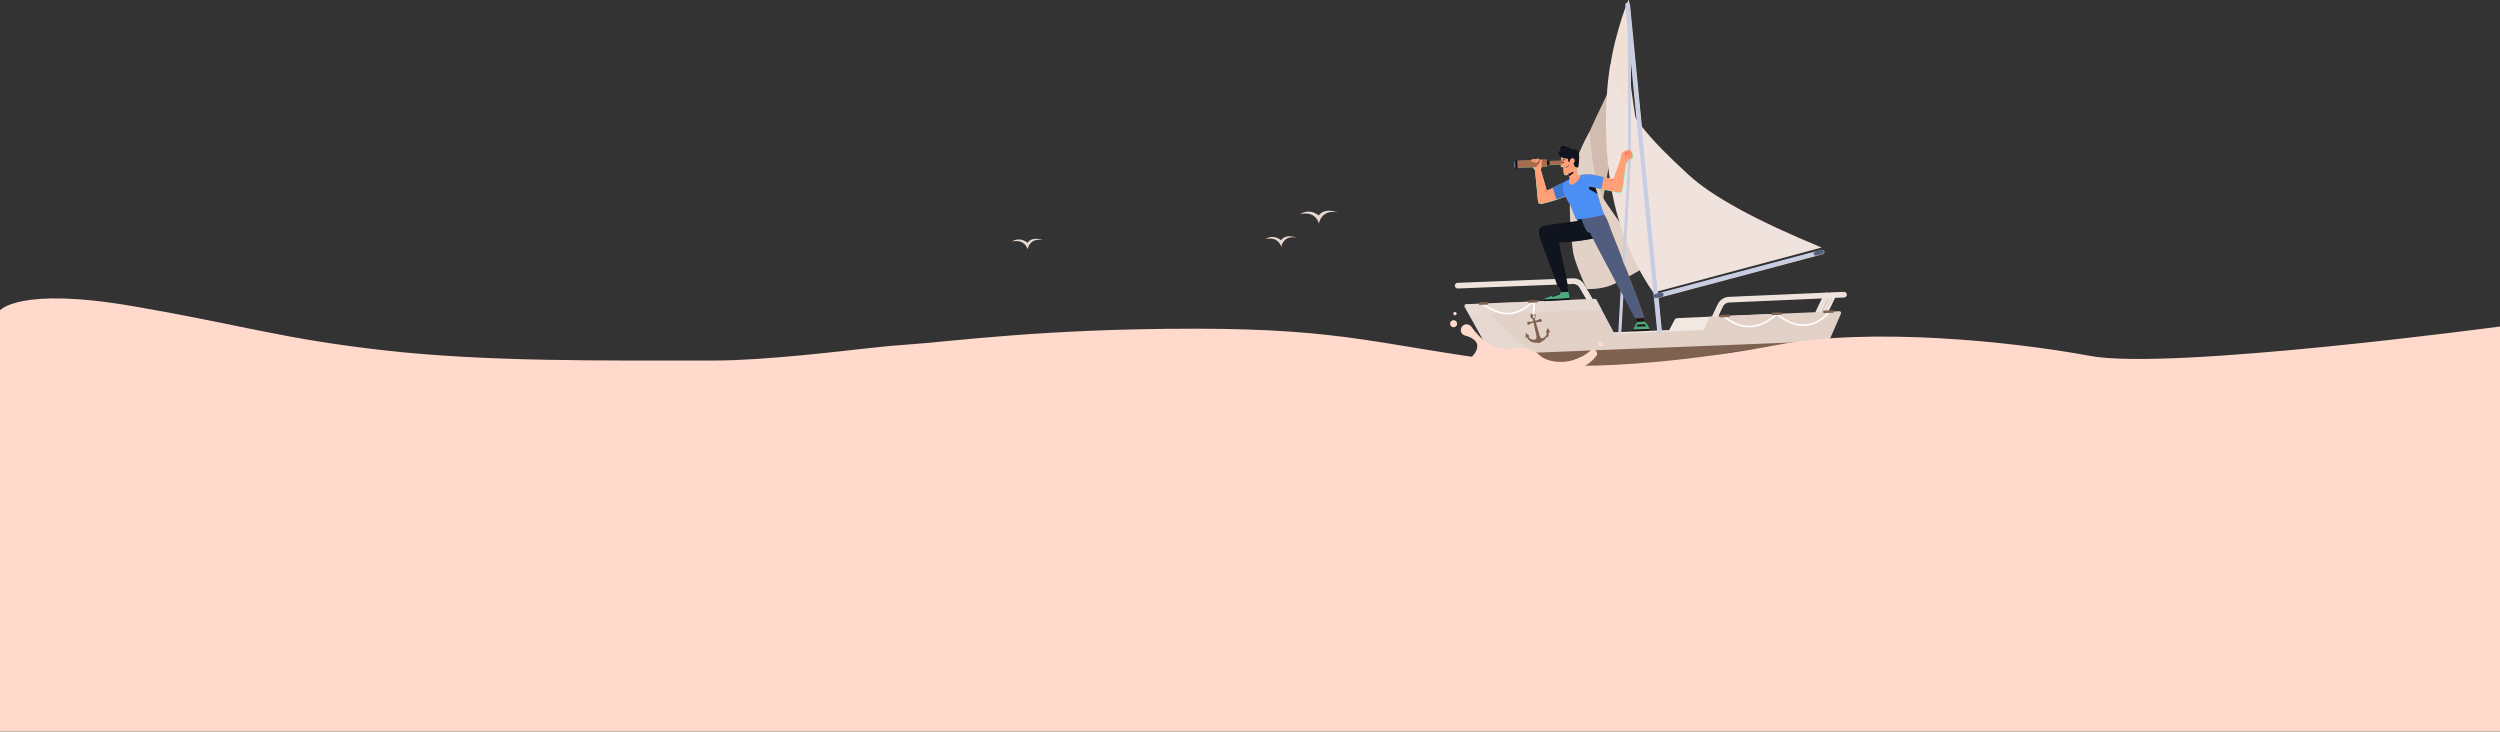 <svg xmlns="http://www.w3.org/2000/svg" id="bg-f36c1501" width="2387.5" height="698.6" viewBox="0 0 2387.5 698.6">
    <rect x="0" y="0" width="2387.5" height="698.6" fill="#333333" stroke="none"/>
    <defs>
        <style>
            .cls-1{fill:#e6d7cf}.cls-1,.cls-19,.cls-9{fill-rule:evenodd}.cls-2{fill:#e2d1c7}.cls-19,.cls-3{fill:#7f6150}.cls-4{fill:#d2bcaf}.cls-5{fill:#f1e0d5}.cls-6{fill:#f0e3dd}.cls-7,.cls-9{fill:#1f140f}.cls-8{fill:#4fa880}.cls-10{fill:#78ffb5}.cls-11{fill:#5df068}.cls-12{fill:#d1693b}.cls-13{fill:#f34f1a}.cls-14{fill:#f47f4b}.cls-15,.cls-18,.cls-20,.cls-31{fill:none}.cls-15{stroke:#5df068}.cls-15,.cls-20,.cls-31{stroke-linecap:round}.cls-15,.cls-31{stroke-width:.53px}.cls-16{fill:#f2e7e1}.cls-17{fill:#e8dcd6;opacity:.6}.cls-18,.cls-20{stroke:#fff;stroke-width:1.56px}.cls-21{fill:#ffd9cc}.cls-22{fill:#c7cde2}.cls-23{fill:#505d7f}.cls-24{fill:#0f141f}.cls-25{fill:#ffa078}.cls-26{fill:#f0715d}.cls-27{fill:#3b77d1}.cls-28{fill:#a86d4f}.cls-29{fill:#2196f3}.cls-30{fill:#4b8ef4}.cls-31{stroke:#f0715d}
        </style>
    </defs>
    <path id="Path_69" d="M1259.6 213.5s2.2-14.2 18.1-10.5c-7.5-2.9-14.5-2.4-18.2 2.7a.31.31 0 0 1-.2-.1c-1.4-1-9.1-6.7-17.5-1.1 15-3.4 17.8 9 17.8 9zm-36 22.3s1.8-11.8 15-8.7c-6.2-2.4-12.1-2-15.2 2.3 0 0-7.1-6.2-14.9-1.1 12.7-2.8 15.1 7.5 15.1 7.5zm-227.2-6.3c-13.3-3.1-15 8.7-15 8.7s-2.4-10.3-15-7.5c7.8-5.1 14.9 1.1 14.9 1.1 3.1-4.3 9-4.7 15.1-2.3z" class="cls-1" data-name="Path 69"/>
    <path id="Path_70" d="M1555.7 4.7l1-.1zm-1.1-.9l.1 1zm31.6 312.6l1-.1zm-.9 1.1l.1 1-.1-1zm-1.1-.9l-1 .1zM1553.7 4.9l1-.1zm186.9 237l.3 1zm.7-1.2l1-.3zm-158.6 43.1l-.3-1zm-1.2-.7l1-.3zm.7-1.2l-.3-1zm157.8-42l.3 1zM1556.7 4.6a2.017 2.017 0 0 0-2.2-1.8l.2 2 2-.2zm30.4 311.7L1556.7 4.6l-2 .2 30.4 311.7zm-1.7 2.2a2.017 2.017 0 0 0 1.8-2.2l-2 .2zm-2.2-1.8a2.017 2.017 0 0 0 2.2 1.8l-.2-2-2 .2zM1552.7 5l30.4 311.7 2-.2-30.4-311.7-2 .2zm1.8-2.2a2.017 2.017 0 0 0-1.8 2.2l2-.2zm186.3 240a1.94 1.94 0 0 0 1.4-2.4l-1.9.5.5 1.9zm-157.8 42l157.8-42-.5-1.9-157.8 42zm-2.4-1.4a1.94 1.94 0 0 0 2.4 1.4l-.5-1.9-1.9.5zm1.4-2.4a1.94 1.94 0 0 0-1.4 2.4l1.9-.5zm157.8-42L1582 281l.5 1.9 157.8-42zm2.4 1.4a1.94 1.94 0 0 0-2.4-1.4l.5 1.9 1.9-.5z" class="cls-2" data-name="Path 70"/>
    <path id="Path_71" d="M1587.4 282.6l.3 1zm.7-1.2l1-.2zm-5.9 2.6l.3 1zm-1.2-.7l-1 .3zm.7-1.3l-.2-1zm5.2-1.3l-.2-1zm153.5-38.8l.3 1zm-5.6 1.5l.3 1zm-1.2-.8l1-.3zm.7-1.2l.3 1zm5.6-1.5l-.3-1zm-152.2 43.7a1.94 1.94 0 0 0 1.4-2.4l-1.9.5zm-5.3 1.3l5.2-1.3-.5-1.9-5.2 1.3zm-2.4-1.4a1.94 1.94 0 0 0 2.4 1.4l-.5-1.9zm1.4-2.4a1.94 1.94 0 0 0-1.4 2.4l1.9-.5-.5-1.9zm5.3-1.4l-5.2 1.3.5 1.9 5.2-1.3-.5-1.9zm2.4 1.5a1.94 1.94 0 0 0-2.4-1.4l.5 1.9 1.9-.5zm151.6-38.4a1.94 1.94 0 0 0 1.4-2.4l-1.9.5zm-5.7 1.5l5.6-1.5-.5-1.9-5.6 1.5.5 1.9zm-2.4-1.4a1.94 1.94 0 0 0 2.4 1.4l-.5-1.9-1.9.5zm1.4-2.4a1.94 1.94 0 0 0-1.4 2.4l1.9-.5-.5-1.9zm5.7-1.5l-5.6 1.5.5 1.9 5.6-1.5-.5-1.9zm2.4 1.4a1.94 1.94 0 0 0-2.4-1.4l.5 1.9 1.9-.5z" class="cls-3" data-name="Path 71"/>
    <path id="Path_72" d="M1543.5 73.3c-6.8 12.7-15.2 29.8-24.9 51.1q-14.7 31.95 12.5 64.8l12.5-71.6V73.3z" class="cls-4" data-name="Path 72"/>
    <path id="Path_73" d="M1518.3 125.3c-12.2 21.3-18.5 41.7-19 61a337.73 337.73 0 0 0 2.8 53c.9 7.2 5.4 19.4 13.3 36.7a62.558 62.558 0 0 0 21.1-2.8c6.7-2.3 19.4-9 38.5-20.4q-20.25-28.95-40.4-58.1c-9.2-13.1-14.6-36.3-16.3-69.4z" class="cls-2" data-name="Path 73"/>
    <path id="Path_74" d="M1555.5 0c-1.6 0-18.2 48.7-18.2 71.9 0 15.6 9.7 37.4 29 66-5.1-27.8-8.3-49.5-9.7-65.4-2.3-24.1.5-72.5-1.1-72.5z" class="cls-5" data-name="Path 74"/>
    <path id="Path_75" d="M1534.8 147.3c3.6 50.5 18.2 94.6 44.1 132.1l160.8-43q-94.35-38.85-127.7-70c-33.5-31.1-61.9-58.5-74.2-105.7.1 3.9-6.6 30.1-3 86.6z" class="cls-6" data-name="Path 75"/>
    <path id="Path_76" d="M1556.8 21.3zm-.6-.6zm1 128.9zm-.6.6zm-.6-.6zm-.4-128.3zm1.6 129.8zm-.6-.6zm-8.8 166.9zm-.6.5zm-.6-.6zm9.4-166.2zm1.4-129.8a1.155 1.155 0 0 0-1.2-1.2v1.2zm.4 128.3l-.4-128.3h-1.2l.4 128.3zm-1.2 1.2a1.155 1.155 0 0 0 1.2-1.2h-1.2zm-1.2-1.2a1.155 1.155 0 0 0 1.2 1.2v-1.2zm-.4-128.3l.4 128.3h1.2l-.4-128.3h-1.2zm1.2-1.2a1.155 1.155 0 0 0-1.2 1.2h1.2zm1.6 131.1a1.3 1.3 0 0 0-1.1-1.3l-.1 1.2zm-9.4 166.2l9.4-166.2-1.2-.1-9.4 166.2zm-1.2 1.1a1.3 1.3 0 0 0 1.3-1.1l-1.2-.1zm-1.2-1.2a1.3 1.3 0 0 0 1.1 1.3l.1-1.2-1.2-.1zm9.4-166.3l-9.4 166.2 1.2.1 9.4-166.2zm1.3-1.1a1.3 1.3 0 0 0-1.3 1.1l1.2.1.1-1.2z" class="cls-2" data-name="Path 76"/>
    <path id="Path_77" d="M1561.6 301.1l2.2 6.4 6.7-.4-2.4-8.7z" class="cls-7" data-name="Path 77"/>
    <path id="Path_78" d="M1497.6 278.6l-6.2.4-15.8 6c-.5.1-.8.8-.7 1.4l.7 1.6 22.5-1.3a11.019 11.019 0 0 0-.5-8.1z" class="cls-8" data-name="Path 78"/>
    <path id="Path_79" d="M1498.7 286.6l-23.5 1.3a.319.319 0 0 1-.3-.3l-.1-.9a.319.319 0 0 1 .3-.3l23.5-1.3a.319.319 0 0 1 .3.3l.1.9q-.15.3-.3.3zm-9.3-12.6l2 5 6.2-.4-.9-5.6-7.3 1zm18.7-60.7l-2-4.6 7.4-2.6 2.4 8.2-7.8-1z" class="cls-7" data-name="Path 79"/>
    <path id="Path_80" d="M1508.1 211.3s-29.9 3.5-35.1 5.4c-2.6.9-3.5 5.2-2.4 9 1.1 3.5 15 41.4 17.4 47.7a1.206 1.206 0 0 0 1.2.8l7.2-.4c2.9-.8-.4-6.2-7.2-39.9-.3-1.2-.3-2.4.9-2.4a190.927 190.927 0 0 0 36.3-4.7s-1.5-17.1-18.3-15.5z" class="cls-7" data-name="Path 80"/>
    <path id="Path_81" d="M1510.5 208.3s6.2-2.8 18-7.6c2.9 1.5 7.4 10.4 9.7 18.2 4.4 11 31 78.3 31.8 83.7 0 .5-.3 1.1-.8 1.1l-6.8.3c-.4 0-.7-.1-.8-.5-3.1-6.2-35.3-66-42.6-80.7-.3-.4-2.3-.8-2.3-.8-1.3-.9-4.5-7.4-6.2-13.7z" class="cls-3" data-name="Path 81"/>
    <path id="Path_82" d="M1482.2 282.5l.4 1.1 7.7-2.7-.7-1.1z" class="cls-7" data-name="Path 82"/>
    <path id="Path_83" d="M1563.7 307.5c-1.8 2-2.7 4.6-4 7.4l15.8-.7c-1.8-4.1-4-6.4-5-7.1l-6.8.4z" class="cls-8" data-name="Path 83"/>
    <path id="Path_84" d="M1570.5 309.6l-6.4.3a8.744 8.744 0 0 0-.8 1 5.546 5.546 0 0 1-.6.8.192.192 0 0 0 .1.3l9.1-.4c.1 0 .1-.1.1-.3a4.629 4.629 0 0 0-1.5-1.6zm-11.3 6.7l16.4-.7a.319.319 0 0 0 .3-.3v-.9a.319.319 0 0 0-.3-.3l-16.4.7a.319.319 0 0 0-.3.3v.9a.319.319 0 0 0 .3.3z" class="cls-9" data-name="Path 84"/>
    <path id="Path_85" d="M1466.2 163.2s-3.9-4.8-3.3-6.2c.7-1.3 8.6-.7 8.6-.7l-.8 6.7-4.5.2z" class="cls-10" data-name="Path 85"/>
    <path id="Path_86" d="M1471.4 162.2l5.8 20.1 19.3-9-.8 14.1a144.9 144.9 0 0 1-21.6 7s-5.2 2-5.4-2.7l-2.8-28.8 5.5-.7z" class="cls-10" data-name="Path 86"/>
    <path id="Path_87" d="M1475.1 183.8l1.9-2a.446.446 0 0 1 .5 0l.1.1.5 3.2c0 .1 0 .3-.1.3s-.3 0-.3-.1l-.9-3.1.7.1-2.2 1.7h-.4c0 .1 0-.1.2-.2z" class="cls-11" data-name="Path 87"/>
    <path id="Path_88" d="M1486.7 190.6a88.043 88.043 0 0 0 8.8-3.4l.8-14.1-13.1 6.2 3.5 11.3z" class="cls-12" data-name="Path 88"/>
    <path id="Path_89" d="M1491.8 145.9l-1.1 13.1a.684.684 0 0 0 .7.7h2s-.4 7.8 1.5 7.8 11.1-3.8 11.1-3.8-.3-13.8-.7-16.1c-.2-2.3-11-4-13.5-1.7z" class="cls-10" data-name="Path 89"/>
    <path id="Path_90" d="M1491.8 157.3l-36.9 1.6-.1-3.8 36.9-1.5c.3 0 .7.1.7.4a4.475 4.475 0 0 1 .1 2.8.935.935 0 0 1-.7.5z" class="cls-8" data-name="Path 90"/>
    <path id="Path_91" d="M1475.8 154.1l4.4-.2.2 3.8-4.4.2-.2-3.8z" class="cls-7" data-name="Path 91"/>
    <path id="Path_92" d="M1447.2 160.5c1.5 0 2.7-1.5 2.7-3.4s-1.2-3.4-2.7-3.4-1.3 1.5-1.3 3.4c-.1 1.9-.2 3.4 1.3 3.4z" class="cls-13" data-name="Path 92"/>
    <path id="Path_93" d="M1476.8 159.4l-29 1.2a1.107 1.107 0 0 1-1.1-1.1l-.1-4.7a1.107 1.107 0 0 1 1.1-1.1l29-1.2a.536.536 0 0 1 .5.5l.3 5.8c-.3.3-.4.6-.7.6z" class="cls-8" data-name="Path 93"/>
    <path id="Path_94" d="M1493.6 156.2c.2 0 .4-.4.4-.8s-.2-.8-.4-.8-.4.4-.4.8.2.8.4.8z" class="cls-7" data-name="Path 94"/>
    <path id="Path_95" d="M1506.4 210.1a.908.908 0 0 1-.7-.3c-.7-.5-1.2-2.7-1.6-3.6-.5-1.2-1.1-2.4-1.6-3.8l-2.8-7.2c-.3.4-4.6-7.4-5.8-10.5-.9-2.5-1.7-5.4-.7-8 1.9-4.4 7.5-5.9 11.7-7.5 3.8-1.4 7.9-2.7 11.9-2.4 4.8.4 11.5 29.9 15.6 38.7-.6.8-25.1 4.7-26 4.6z" class="cls-14" data-name="Path 95"/>
    <path id="Path_96" d="M1495.9 159.8a2.609 2.609 0 0 0 1.7-.7 3.269 3.269 0 0 0 1.1-1.5l.1-.1.1.1a2.891 2.891 0 0 1-1.1 1.8 4.751 4.751 0 0 1-1.9.9c-.1 0-.3 0-.3-.1.1-.1.1-.4.3-.4z" class="cls-7" data-name="Path 96"/>
    <path id="Path_97" d="M1507.9 167.7c-1.9-3.8-2-9.9-2-9.9s-4.6 3.1-8.2 3.4a22.515 22.515 0 0 0 2 9.9c.1.1 0 .4-.1.5a.774.774 0 0 0-.3.1c-1.1 3.4.5 6.6 4.8 3.9s6.3-8.1 6.3-8.1c-.5.1-1.1.3-1.5.4a.684.684 0 0 1-1-.2z" class="cls-10" data-name="Path 97"/>
    <path id="Path_98" d="M1498.3 166.4a13.843 13.843 0 0 0 3.9-1.8c.7-.3 1.2.5.8 1.1l-4 3.1a4.755 4.755 0 0 1-.7-2.4z" class="cls-7" data-name="Path 98"/>
    <path id="Path_99" d="M1469.7 157.3l.4-1.3.3-1.2a4.332 4.332 0 0 0 .1-.5l.4-.8a1.032 1.032 0 0 1 1.6-.4l-.3 2.1v4.4l-.8 2.6-3.3.7a7.406 7.406 0 0 1-.7-3.4c.3-1.7 2.3-2.2 2.3-2.2zm-7.2-3.1c.1.4.5.5.9.5h.9v.3a.946.946 0 0 0 1.1.7l2.3-.3a1.018 1.018 0 0 0 .9-1.1v-.3h.5a.885.885 0 0 0 .8-1.3l-.1-.4c-.1-.5-.8-.4-1.2-.4l-6 .8c-.7 0-.4.8-.1 1.5z" class="cls-10" data-name="Path 99"/>
    <path id="Path_100" d="M1464.3 154.7l-.5-2m2.3-.3l.5 2.9m1.5-3.1l.5 1.8" class="cls-15" data-name="Path 100"/>
    <path id="Path_101" d="M1448.5 161.1h-1.5a.319.319 0 0 1-.3-.3l-.3-7.2a.319.319 0 0 1 .3-.3h1.5a.319.319 0 0 1 .3.3l.3 7.2a.265.265 0 0 1-.3.3zm50.6-6.3h-.5c-.3 0-.4-.1-.5-.4a12.9 12.9 0 0 0-.3-2.4c-5.4-.7-6.2-1.5-6.8-2-2.3-1.7-3.8-5.2-.5-5.4-.7-5.9 1.6-6.6 11.5-1.3 2.2-.8 4.3-.3 5.4 1.3 1.3 3.2.5 10.6 0 14.1-.1.9-.3 1.2-1.2 1.3h-.1a2.188 2.188 0 0 1-2-1.3l-.8-2.1a2.253 2.253 0 0 1 .1-.7c.9-.8 1.5-2.7.4-3.8-1.8-1.8-4 0-4.3 2.1 0 .5-.2.7-.4.6z" class="cls-7" data-name="Path 101"/>
    <path id="Path_102" d="M1553.7 156.1l2.4-3.4a3.157 3.157 0 0 1 1.9-.7c.8-.4 1.7-1.2 1.7-2 0-.3-.7-.4-.7-.4.3 0 .5-.8.5-1.1l-.5-2.5c0-.5-.5-.9-1.2-.9l-.1-.9a1.089 1.089 0 0 0-1.3-.7l-2 .5-3.1 2.4c-2.2 6.8-1.4 10.1 2.4 9.7z" class="cls-10" data-name="Path 102"/>
    <path id="Path_103" d="M1514.4 175a3.839 3.839 0 0 1-.4-6.8c1.9-1.2 4.4-1.6 8.3-.9 7.5 1.3 18.9 4.3 18.9 4.3l6.3-17.4 5.6 2s-2.7 22.3-3.6 25.2c-.9 3-2.5 3.1-6 2.3s-20.8-4.3-20.8-4.3l-8.3-4.4z" class="cls-10" data-name="Path 103"/>
    <path id="Path_104" d="M1547.6 154l1.6-7.1a.961.961 0 0 1 .7-.9l3.1-2.1a1.379 1.379 0 0 1 .9 0l2 .8c.4.1.5.4.4.8a1.146 1.146 0 0 1-1.5.9l-1.5-.3-1.6 1.1a4.213 4.213 0 0 1 1.2 4.4c-.1.5-1.9 1.6-1.9 1.6l2.6 2.8c-2.6 1.8-4.5.2-6-2z" class="cls-10" data-name="Path 104"/>
    <path id="Path_105" d="M1540.4 173.9l.4-2.4.5.4-2.8 1.9h-.3v-.3l2.6-2.3a.454.454 0 0 1 .5 0c0 .1.1.3 0 .4l-.8 2.3c.1.1 0 .1-.1 0z" class="cls-11" data-name="Path 105"/>
    <path id="Path_106" d="M1492.8 153a2.116 2.116 0 0 0 .7-.3h.7a2.662 2.662 0 0 1 1.2.3c.1 0 .1.1.1.3 0 .1-.1.1-.3.1a4.1 4.1 0 0 0-1.1-.1c-.1 0-.4 0-.5.1-.1 0-.3.1-.4.1-.1.1-.4 0-.5-.1-.2 0-.2-.3.1-.4z" class="cls-7" data-name="Path 106"/>
    <path id="Path_107" d="M1531.9 169.3c-3.2-.7-6.7-1.5-9.7-2-3.9-.7-6.4-.3-8.3.9a3.839 3.839 0 0 0 .4 6.8l8.4 4.3 7.1 1.5 2.1-11.5z" class="cls-14" data-name="Path 107"/>
    <path id="Path_108" d="M1554.4 143.9a3.071 3.071 0 0 1 1.5.4 2.1 2.1 0 0 1 .5.7 1.379 1.379 0 0 1 0 .9 1.763 1.763 0 0 1-1.5.8 2.934 2.934 0 0 1-1.6-.4h.4a9.834 9.834 0 0 1-1.5 1.2v-.5c.4.3.5.7.8 1.1a2.964 2.964 0 0 1 0 2.6 2.589 2.589 0 0 1-.7 1.1q0 .15-.3 0-.15 0 0-.3a2.219 2.219 0 0 0 .5-1.1 4.1 4.1 0 0 0 .1-1.1 2.279 2.279 0 0 0-.3-1.1c0-.3-.3-.5-.5-.8a.446.446 0 0 1 0-.5c.4-.4.9-.8 1.3-1.2h.1a.3.3 0 0 1 .4 0c.5.4 1.7.7 2.1-.1a.7.7 0 0 0-.4-.9 2.836 2.836 0 0 0-1.3-.4.1.1 0 0 1-.1-.1c.4-.2.4-.3.5-.3z" class="cls-11" data-name="Path 108"/>
    <path id="Path_109" d="M1557.9 144.9c.1.3.3.5.1.9 0 .1-.1.4-.3.4-.1.1-.3.1-.4.3a4.617 4.617 0 0 1-1.5.9l-.8.4a1.3 1.3 0 0 1-1 0c-.3-.1-.5-.4-.7-.8a2.253 2.253 0 0 1 .1-.7c.1-.3.3-.3.4-.4s.4 0 .5.1 0 .4-.1.5-.3.1-.3.3a.42.42 0 0 0 .4.4c.3.3.8 0 1.3-.3s.9-.5 1.5-.8a.821.821 0 0 0 .5-.5c.3-.1.2-.3.3-.7 0-.1-.1-.1 0 0z" class="cls-11" data-name="Path 109"/>
    <path id="Path_110" d="M1559.2 147.5a3.4 3.4 0 0 1-1.3.9 5.226 5.226 0 0 1-1.5.7 2.614 2.614 0 0 0-.8.3 1.223 1.223 0 0 1-.9-.3c-.3-.1-.4-.4-.5-.8s.1-.8.4-.8c.1 0 .3 0 .3.1s0 .1-.1.3c-.4.1-.1.7.1.9a1.332 1.332 0 0 0 .5.3c.3 0 .4-.1.7-.3a4.15 4.15 0 0 0 1.3-.7 12.473 12.473 0 0 0 1.2-.8l.1-.1c.1-.1.3-.1.3 0 .3 0 .3.1.2.3z" class="cls-11" data-name="Path 110"/>
    <path id="Path_111" d="M1559.6 149.1a2.915 2.915 0 0 1-1.1.9 7.463 7.463 0 0 1-1.2.7 4.117 4.117 0 0 0-.8.3c-.4 0-.5-.3-.8-.4a1.2 1.2 0 0 1-.4-.8.682.682 0 0 1 .5-.7c.1 0 .1 0 .3.1v.3c-.4.3-.3.5 0 .8a3.983 3.983 0 0 0 .4.3c.1 0 .4-.1.5-.1a3.744 3.744 0 0 0 1.2-.7 10.464 10.464 0 0 0 1.1-.8h.3v.1z" class="cls-11" data-name="Path 111"/>
    <path id="Path_112" d="M1556.9 152.3a.96.96 0 0 1-.9-.7 1.128 1.128 0 0 1 .3-1.1h.3v.3a.562.562 0 0 0-.1.7c.1.1.4.4.5.3.1 0 .3 0 .3.1-.2.1-.2.3-.4.4z" class="cls-11" data-name="Path 112"/>
    <path id="Path_113" d="M1518.4 181.1l7.4 4.3c-.7-2-1.3-4-2-5.9l-4.4-.8a1.266 1.266 0 0 0-1.5 1.3 1 1 0 0 0 .5 1.1z" class="cls-7" data-name="Path 113"/>
    <path id="Path_114" d="M1502 269.9l-.1-1.4zm7.6 4l1.2-.7zm-7.7-4l-.1-1.4zm-109.8 4.3l.1 1.4-.1-1.4zm-1.4-1.3l1.4-.1zm1.3-1.4l.1 1.4zm109.8-4.3l.1 1.4-.1-1.4zm10.1 5.3l-1.2.7zm0 0l1.2-.7zm7.8 13.4l1.2-.7zm-.5 1.9l.7 1.2zm-1.9-.5l1.2-.7-1.2.7zm243.7-4.5l-.1-1.4zm1.3-1.5l-1.4.1zm-111 6.3l.1 1.4zm0 0h-1.4a1.776 1.776 0 0 0 .4 1 1.284 1.284 0 0 0 1 .4zm0 0h1.4a1.344 1.344 0 0 0-1.4-1.3v1.3zm-7.2 4.8l1.2.6-1.2-.6zm0 0l-1.2-.6zm-6.8 14.1l1.2.6zm-1.8.7l.6-1.2zm-.6-1.9l1.2.6zm6.7-14l-1.2-.6zm0 0l-1.2-.6zm9.6-6.4l.1 1.4-.1-1.4zm0 0l.1 1.4-.1-1.4zm109.7-4.9l-.1-1.4zm-15.2 2.5l-1.2-.6zm-.6-1.8l-.6 1.2zm-8.8 21.4l-1.2-.6zm-1.8.6l.6-1.2zm-.7-1.8l1.2.6zm9.4-19.6l-1.2-.6 1.2.6zm8.8 1.1l1.2.6zm-.6-1.8l.6-1.2zm-8.8 21.4l-1.2-.6zm-1.8.6l-.6 1.2zm-.6-1.8l-1.2-.6 1.2.6zm9.3-19.6l1.2.6-1.2-.6zm-247.4-10a6.963 6.963 0 0 1 6.3 3.4l2.3-1.4a9.74 9.74 0 0 0-8.8-4.7zm-.1 0l-.1-2.7zm-109.8 4.3l109.8-4.3-.1-2.7-109.8 4.3.1 2.7zm-2.8-2.6a2.688 2.688 0 0 0 2.8 2.6l-.1-2.7-2.7.1zm2.6-2.8a2.688 2.688 0 0 0-2.6 2.8l2.7-.1zm109.8-4.3l-109.8 4.3.1 2.7 109.8-4.3-.1-2.7zm11.3 6a12.36 12.36 0 0 0-11.4-6l.2 2.7a9.531 9.531 0 0 1 8.8 4.7l2.4-1.4zm0 .1l-2.4 1.4 2.4-1.4zm7.8 13.4l-7.8-13.4-2.4 1.4 7.8 13.4 2.4-1.4zm-1 3.7a2.762 2.762 0 0 0 1-3.7l-2.3 1.4 1.3 2.3zm-3.7-1a2.652 2.652 0 0 0 3.7 1l-1.4-2.4-2.3 1.4zm-7.8-13.4l7.8 13.4 2.3-1.4-7.8-13.4-2.3 1.4zm252.7 9.5a2.688 2.688 0 0 0 2.6-2.8l-2.7.1zm-109.7 4.8l109.7-4.8-.1-2.7-109.7 4.8zm0 0l-.1-2.7zm-1.4-1.3l2.7-.1zm-4.7 5.4a7.073 7.073 0 0 1 6.1-4.1l-.1-2.7a9.776 9.776 0 0 0-8.4 5.6l2.4 1.2zm0 0l-2.4-1.2 2.4 1.2zm-6.7 14.1l6.7-14.1-2.4-1.2-6.7 14.1zm-3.7 1.3a2.672 2.672 0 0 0 3.6-1.3l-2.5-1.2zm-1.2-3.6a2.672 2.672 0 0 0 1.3 3.6l1.2-2.5-2.5-1.1zm6.7-14.1l-6.7 14.1 2.4 1.2 6.7-14.1zm0 0l2.5 1.2zm10.8-7.2a12.542 12.542 0 0 0-10.8 7.2l2.4 1.2a9.594 9.594 0 0 1 8.4-5.6v-2.8zm0 0l.1 2.7zm109.6-4.8l-109.7 4.8.1 2.7 109.7-4.8-.1-2.7zm2.9 2.6a2.688 2.688 0 0 0-2.8-2.6l.1 2.7zm-16.8 1.8a2.672 2.672 0 0 0-1.3-3.6l-1.2 2.5 2.5 1.1zm-9.4 19.6l9.4-19.6-2.4-1.2-9.4 19.6zm-3.6 1.3a2.7 2.7 0 0 0 3.6-1.3l-2.5-1.2zm-1.3-3.7a2.672 2.672 0 0 0 1.3 3.6l1.2-2.5-2.5-1.1zm9.4-19.5l-9.4 19.6 2.4 1.2 9.4-19.6zm3.6-1.3a2.6 2.6 0 0 0-3.6 1.3l2.5 1.2 1.1-2.5zm7.6 3.5a2.6 2.6 0 0 0-1.3-3.6l-1.2 2.5 2.5 1.1zm-9.4 19.6l9.4-19.6-2.4-1.2-9.4 19.6zm-3.6 1.2a2.7 2.7 0 0 0 3.6-1.3l-2.5-1.2-1.1 2.5zm-1.3-3.6a2.672 2.672 0 0 0 1.3 3.6l1.2-2.5-2.5-1.1zm9.4-19.6l-9.4 19.6 2.4 1.2 9.4-19.6zm3.6-1.3a2.672 2.672 0 0 0-3.6 1.3l2.4 1.2z" class="cls-6" data-name="Path 114"/>
    <path id="Path_115" d="M1701.8 321.7l-9.4-19.8a3.678 3.678 0 0 0-3.2-2l-87.2 3.9a3.318 3.318 0 0 0-2.9 1.9l-5 9.5-59.8 2.4a3.4 3.4 0 0 0-3.3 3.6 3.159 3.159 0 0 0 3.2 3.2h.2l56.2-2.4-3.1 5.8 114.3-6.1z" class="cls-16" data-name="Path 115"/>
    <path id="Path_116" d="M1756.5 297.2l-122.7 5.1a1.725 1.725 0 0 0-1.5.9l-4.6 10.7a2.188 2.188 0 0 1-2 1.3l-82.3 3.5a2.763 2.763 0 0 1-2.2-1.2l-16.4-30.8a2.087 2.087 0 0 0-2.1-1.2l-122.3 5a1.835 1.835 0 0 0-1.5 2.5l28.6 52.1c35.8 16.6 109.4 24.8 153.4 7.6 94.8-27.9 116.9-23.3 161.7-17.6l15.6-35.7a1.663 1.663 0 0 0-1.7-2.2z" class="cls-2" data-name="Path 116"/>
    <path id="Path_117" d="M1427.4 345.2c35.8 16.6 109.4 24.8 153.4 7.6 97.8-25.6 117.2-21.7 161.7-17.6l4.2-9.6-322.9 12.9 3.6 6.7z" class="cls-3" data-name="Path 117"/>
    <path id="Path_118" d="M1524.9 286.6a2.087 2.087 0 0 0-2.1-1.2l-122.3 5.1a1.774 1.774 0 0 0-1.8 1.7 1.884 1.884 0 0 0 .2.8l4.3 7.8 126.4-5.2-4.7-9z" class="cls-17" data-name="Path 118"/>
    <path id="Path_119" d="M1464.4 336.6c-11.4-6.4-44.4-37.9-50.3-46.3h-13.4c-1.3 0-2.6 1.5-2 2.7l29.1 51.9 15.6 22.7c4.4-.6 32.6-24.6 21-31z" class="cls-17" data-name="Path 119"/>
    <path id="Path_120" d="M1646.3 301.9c16.6 14.3 34.5 12.9 50.6-2.1 17.8 15.1 35.9 14.2 50.3-2.1" class="cls-18" data-name="Path 120"/>
    <path id="Path_121" d="M1742.2 299a1.2 1.2 0 1 1 0-2.4l8-.3a1.2 1.2 0 1 1 0 2.4zm-49.5 1.9a1.2 1.2 0 1 1 0-2.4l8-.3a1.2 1.2 0 1 1 0 2.4zm-51 1a1.184 1.184 0 0 0 1.3 1.2l8-.3a1.2 1.2 0 1 0 0-2.4l-8 .3a1.24 1.24 0 0 0-1.3 1.2zM1479 318.7a8.988 8.988 0 0 1-.8 3.6h-.1c-.1 0-.2 0-1-.8v.1a8.329 8.329 0 0 1-2.3 3 .1.1 0 0 0-.1.1 10.361 10.361 0 0 1-2.7 1.7 14.808 14.808 0 0 0-1.3.8 1.532 1.532 0 0 1-.7.5.6.6 0 0 1-.4-.1c-.1 0-.3-.1-.4-.1a1.268 1.268 0 0 1-.6-.1c-.3 0-.6-.1-.8-.1a10.56 10.56 0 0 1-3.2-.3h-.1a7.428 7.428 0 0 1-3.4-1.5h-.1v-.1h-.1a13.123 13.123 0 0 1-2.4-2.8 2.1 2.1 0 0 1-.5-.7c-.1 0-.1 0-.3.1-.2.2-.4.3-.6.5l-.3.2a3.4 3.4 0 0 1 .1-1c0-.4.1-.8.1-1.3 0-1.3.1-2.5.1-2.5.7.5 1.3 1.1 1.9 1.6.3.3.6.5.9.8s.6.5.9.8a.368.368 0 0 0-.3.1c-.1 0-.2.1-.3.1a.367.367 0 0 1-.3.1c-.1 0-.2.1-.3.1.1.1.1.2.2.3s.1.2.2.3a2.337 2.337 0 0 0 .7.7l.3.3a5.785 5.785 0 0 0 4.8 1.2 2.4 2.4 0 0 0 1.2-.7l.1-.2a.764.764 0 0 0 .2-.5v-.8a8.086 8.086 0 0 0-.1-1.5l-.6-2.8c-.7-3.4-1.7-8.3-2.1-9.8a21.5 21.5 0 0 1-2.4.7 2.016 2.016 0 0 0-.9.7l-.3.3a1.26 1.26 0 0 1-1.3.3h-.1a.438.438 0 0 0-.3-.1 1.478 1.478 0 0 1-.5-2 1.562 1.562 0 0 1 1.6-.7.438.438 0 0 0 .3.1 4.1 4.1 0 0 0 1.1.1c.3-.1 1.9-.5 2.6-.7-.1-.5-.4-1.7-.4-1.9 0-.1-.2-.2-.5-.3l-.2-.1a.438.438 0 0 0-.3-.1 2.555 2.555 0 0 1-1.2-1.5 2.656 2.656 0 0 1 .5-2.7.1.1 0 0 0 .1-.1 1.769 1.769 0 0 1 .8-.5h.8a2.22 2.22 0 0 1 .9.1h.1a2.87 2.87 0 0 1 1.9 2.1 3.2 3.2 0 0 1-.5 1.9c0 .1 0 .1-.1.1l-.1.1a1.612 1.612 0 0 0-.4.7 2.942 2.942 0 0 0 .3.9l.3 1a17.5 17.5 0 0 1 2.6-.7c.3 0 .5-.3.8-.5a.1.1 0 0 0 .1-.1c.1 0 .1-.1.1-.2a1.519 1.519 0 0 1 2.3 1.9c0 .1 0 .1-.1.1l-.1.1v.1a1.31 1.31 0 0 1-1.3.4.438.438 0 0 0-.3-.1 3.749 3.749 0 0 0-1.1-.1 15.6 15.6 0 0 1-2.1.6l-.4.1c.2.9.8 3 1.5 5.2.8 2.8 1.7 5.8 2 7.3l.1.2a2.219 2.219 0 0 0 .5 1.1 4.349 4.349 0 0 0 .4.7 1 1 0 0 0 .5.4 1.213 1.213 0 0 0 1.3.1 6.043 6.043 0 0 0 3.8-3.4l.4-1.2a2.2 2.2 0 0 0 .1-.8h-.2c-.1 0-.3.1-.4.1h-.2c-.1.1-.2.1-.4.1a10.95 10.95 0 0 0 .9-2.3 3.7 3.7 0 0 1 .5-1.1c.2-.4.3-.7.5-1.1 0-.1.3.4.6.9.2.4.5.8.7 1.2.5.7.9 1.5 1.2 2a1.952 1.952 0 0 1-.7-.1c-.1 0-.3-.1-.4-.1h-.3c0 .2-.1.4-.1.6a6.188 6.188 0 0 0-.1.9zm-13.6-15a.31.31 0 0 0 .2-.1 3.326 3.326 0 0 0 .6-1c.1-.2.1-.3.2-.5a1.426 1.426 0 0 0-1.5-1.1h-.3a1.5 1.5 0 0 0 .3 2.8h.4v-.1z" class="cls-19" data-name="Path 121"/>
    <path id="Path_122" d="M1414.9 289.6c9.4 6.6 17.7 9.9 25.2 9.9 7.4 0 15.7-3.9 24.8-11.7a.3.3 0 0 1 .4 0v.1l-.9 12.1" class="cls-20" data-name="Path 122"/>
    <path id="Path_123" d="M1459.3 288a1.155 1.155 0 0 0 1.2 1.2l7.1-.3a1.2 1.2 0 0 0 1.1-1.2 1.155 1.155 0 0 0-1.2-1.2l-7.1.3a1.2 1.2 0 0 0-1.1 1.2zm-47.2 2a1.155 1.155 0 0 0 1.2 1.2l7-.3a1.2 1.2 0 0 0 1.1-1.2 1.155 1.155 0 0 0-1.2-1.2l-7 .3a1.2 1.2 0 0 0-1.1 1.2z" class="cls-19" data-name="Path 123"/>
    <path id="Path_124" d="M1397 344.5c7.5.7 17.8-12.1 12.2-18.5-2.6-3-6.6-4.7-10.2-5.6a5.388 5.388 0 0 1-3.7-6.7 7.569 7.569 0 0 1 .9-1.8 5.549 5.549 0 0 1 7.7-1.1 6.471 6.471 0 0 1 .9.8c11.7 14.5 19.6 33 34.9 36.3zm-8.8-32a3.289 3.289 0 0 0 3.3-3.4 3.3 3.3 0 1 0-6.6 0 3.289 3.289 0 0 0 3.3 3.4zm140.6 18.4a2.4 2.4 0 1 0-2.4-2.4 2.433 2.433 0 0 0 2.4 2.4zm-139.3-29.8a1.6 1.6 0 1 0-1.6-1.6 1.645 1.645 0 0 0 1.6 1.6zm101.3 45.3c8.8 0 20.5-5 28.2-11.5a3.764 3.764 0 0 1 4.4-.4 3.859 3.859 0 0 1 1.2 5.3c-.1.1-.1.2-.2.2a38.277 38.277 0 0 1-13.7 11c-12.7 6.8-19.9-4.6-19.9-4.6z" class="cls-21" data-name="Path 124"/>
    <path id="Path_125" d="M1408.7 316.5c14.8 18 26.8 17.2 36.1 16.1 9.1-1.1 17.8-.7 26 7 6.6 6.2 23.6 8.6 36.7 2.4 8.3-3.9 3.5 7.6 3.5 7.6l-55.2 9s-33.4-6.3-47.1-42.1z" class="cls-21" data-name="Path 125"/>
    <path id="Path_126" d="M1996.1 339.9c-76.4-14.2-209.8-27.4-298.3-10.6-65.3 12.4-173.7 26.7-252.6 16.8-127.5-16.1-159-32.2-304.5-32.2S911.4 326 863.8 329.3c-12.3.8-26.1 2.3-40.9 3.9-14.7 1.6-92.9 11.1-139.6 11.1-109.4 0-219.1 1.3-317-9.8s-130.7-23.3-239.4-42.1C18.3 273.6 0 296.4 0 296.4v402.2h2387.5V311.8s-314.9 42.3-391.4 28.1z" class="cls-21" data-name="Path 126"/>
    <path id="Path_127" d="M1555.2 4.4l1-.1zm-1.1-.9l.1 1zm31.6 312.6l1-.1zm-.9 1.1l.1 1-.1-1zm-1.1-.9l-1 .1zM1553.2 4.6l1-.1zm186.9 236.9l.3 1zm.7-1.2l1-.3zm-158.5 43.2l-.3-1zm-1.3-.7l1-.3zm.7-1.2l-.3-1zm157.9-42l.3 1zM1556.2 4.3a2.017 2.017 0 0 0-2.2-1.8l.2 2 2-.2zm30.5 311.7L1556.2 4.3l-2 .2 30.4 311.7zm-1.8 2.2a2.017 2.017 0 0 0 1.8-2.2l-2 .2zm-2.2-1.8a2.017 2.017 0 0 0 2.2 1.8l-.2-2-2 .2zM1552.2 4.7l30.4 311.7 2-.2-30.4-311.7-2 .2zm1.8-2.2a2.017 2.017 0 0 0-1.8 2.2l2-.2zm186.3 240a1.94 1.94 0 0 0 1.4-2.4l-1.9.5.5 1.9zm-157.8 42l157.8-42-.5-1.9-157.8 42zm-2.4-1.4a1.94 1.94 0 0 0 2.4 1.4l-.5-1.9-1.9.5zm1.4-2.5a1.94 1.94 0 0 0-1.4 2.4l1.9-.5zm157.8-42l-157.8 42 .5 1.9 157.8-42zm2.4 1.5a1.94 1.94 0 0 0-2.4-1.4l.5 1.9 1.9-.5z" class="cls-22" data-name="Path 127"/>
    <path id="Path_128" d="M1586.9 282.3l.3 1zm.8-1.2l1-.2zm-6 2.5l.3 1zm-1.2-.7l-1 .3zm.7-1.2l-.2-1zm5.2-1.3l-.2-1zm153.5-38.9l.3 1zm-5.6 1.5l.3 1zm-1.2-.7l1-.3zm.7-1.2l.3 1zm5.6-1.5l-.3-1zm-152.2 43.7a1.94 1.94 0 0 0 1.4-2.4l-1.9.5zm-5.2 1.3l5.2-1.3-.5-1.9-5.2 1.3zm-2.5-1.4a1.94 1.94 0 0 0 2.4 1.4l-.5-1.9zm1.5-2.5a1.94 1.94 0 0 0-1.4 2.4l1.9-.5-.5-1.9zm5.2-1.3l-5.2 1.3.5 1.9 5.2-1.3-.5-1.9zm2.4 1.4a1.94 1.94 0 0 0-2.4-1.4l.5 1.9 1.9-.5zm151.6-38.3a1.94 1.94 0 0 0 1.4-2.4l-1.9.5zm-5.6 1.5l5.6-1.5-.5-1.9-5.6 1.5.5 1.9zm-2.5-1.4a1.94 1.94 0 0 0 2.4 1.4l-.5-1.9-1.9.5zm1.4-2.5a1.94 1.94 0 0 0-1.4 2.4l1.9-.5-.5-1.9zm5.7-1.5l-5.6 1.5.5 1.9 5.6-1.5-.5-1.9zm2.4 1.5a1.94 1.94 0 0 0-2.4-1.4l.5 1.9 1.9-.5z" class="cls-23" data-name="Path 128"/>
    <path id="Path_129" d="M1556.3 21zm-.6-.6zm1 128.9zm-.6.6zm-.6-.6zm-.4-128.3zm1.6 129.8zm-.6-.6zm-8.8 166.8zm-.6.6zm-.6-.6zm9.4-166.3zm1.4-129.7a1.155 1.155 0 0 0-1.2-1.2V21zm.4 128.3l-.4-128.3h-1.2l.4 128.3zm-1.2 1.2a1.155 1.155 0 0 0 1.2-1.2h-1.2zm-1.2-1.2a1.155 1.155 0 0 0 1.2 1.2v-1.2zm-.4-128.3l.4 128.3h1.2l-.4-128.3zm1.2-1.2a1.155 1.155 0 0 0-1.2 1.2h1.2zm1.6 131a1.3 1.3 0 0 0-1.1-1.3l-.1 1.2zm-9.4 166.3l9.4-166.2-1.2-.1-9.4 166.2zm-1.2 1.1a1.3 1.3 0 0 0 1.3-1.1l-1.2-.1zm-1.2-1.3a1.3 1.3 0 0 0 1.1 1.3l.1-1.2-1.2-.1zm9.4-166.2l-9.4 166.2 1.2.1 9.4-166.2zm1.3-1.1a1.3 1.3 0 0 0-1.3 1.1l1.2.1.1-1.2z" class="cls-22" data-name="Path 129"/>
    <path id="Path_130" d="M1498.2 286.3l-23.5 1.3a.319.319 0 0 1-.3-.3l-.1-.9a.319.319 0 0 1 .3-.3l23.5-1.3a.319.319 0 0 1 .3.3l.1.9a.319.319 0 0 1-.3.3zm-9.3-12.6l2 5 6.2-.4-.9-5.6-7.3 1zm18.7-60.7l-2-4.6 7.4-2.6 2.4 8.2-7.8-1z" class="cls-24" data-name="Path 130"/>
    <path id="Path_131" d="M1507.6 211s-29.9 3.5-35.1 5.4c-2.6.9-3.5 5.2-2.4 9 1.1 3.5 15 41.4 17.4 47.7a1.206 1.206 0 0 0 1.2.8l7.2-.4c2.9-.8-.4-6.2-7.2-39.9-.3-1.2-.3-2.4.9-2.4a190.927 190.927 0 0 0 36.3-4.7s-1.4-17.2-18.3-15.5z" class="cls-24" data-name="Path 131"/>
    <path id="Path_132" d="M1510 208s6.2-2.8 18-7.6c2.9 1.5 7.4 10.4 9.7 18.2 4.4 11 31 78.3 31.8 83.7 0 .5-.3 1.1-.8 1.1l-6.8.3c-.4 0-.7-.1-.8-.5-3.1-6.2-35.3-66-42.6-80.7-.3-.4-2.3-.8-2.3-.8-1.3-1-4.5-7.4-6.2-13.7z" class="cls-23" data-name="Path 132"/>
    <path id="Path_133" d="M1466.4 162.8s-3.8-4.8-3.3-6.2c.7-1.3 8.4-.7 8.4-.7l-.8 6.7-4.3.2z" class="cls-25" data-name="Path 133"/>
    <path id="Path_134" d="M1471.5 161.9l5.7 20.1 19-9-.8 14.1a142.913 142.913 0 0 1-21.3 7s-5.2 2-5.3-2.7l-2.8-28.8 5.5-.7z" class="cls-25" data-name="Path 134"/>
    <path id="Path_135" d="M1474.6 183.5l1.9-2a.446.446 0 0 1 .5 0l.1.1.5 3.2c0 .1 0 .3-.1.3s-.3 0-.3-.1l-.9-3.1.7.1-2.2 1.7h-.4c.1 0 .1-.1.2-.2z" class="cls-26" data-name="Path 135"/>
    <path id="Path_136" d="M1486.3 190.3a88.043 88.043 0 0 0 8.8-3.4l.8-14.1-13.1 6.2 3.5 11.3z" class="cls-27" data-name="Path 136"/>
    <path id="Path_137" d="M1491.4 145.5l-1.1 13.1a.684.684 0 0 0 .7.7h2s-.4 7.8 1.5 7.8 11.1-3.8 11.1-3.8-.3-13.8-.7-16.1c-.3-2.2-11.1-3.9-13.5-1.7z" class="cls-25" data-name="Path 137"/>
    <path id="Path_138" d="M1491.6 156.9l-36.3 1.6-.1-3.8 36.3-1.5c.3 0 .7.1.7.4a4.475 4.475 0 0 1 .1 2.8c-.2.3-.4.5-.7.5z" class="cls-28" data-name="Path 138"/>
    <path id="Path_139" d="M1475.3 153.8l4.4-.2.2 3.8-4.4.2-.2-3.8z" class="cls-24" data-name="Path 139"/>
    <path id="Path_140" d="M1447.6 160.1c1.5 0 2.6-1.5 2.6-3.4s-1.2-3.4-2.6-3.4-1.3 1.5-1.3 3.4c0 2-.1 3.4 1.3 3.4z" class="cls-29" data-name="Path 140"/>
    <path id="Path_141" d="M1476.8 159.1l-28.5 1.2a1.107 1.107 0 0 1-1.1-1.1l-.1-4.7a1.107 1.107 0 0 1 1.1-1.1l28.5-1.2a.536.536 0 0 1 .5.5l.3 5.8c-.3.3-.4.6-.7.6z" class="cls-28" data-name="Path 141"/>
    <path id="Path_142" d="M1493.1 155.9c.2 0 .4-.4.4-.8s-.2-.8-.4-.8-.4.4-.4.8a.894.894 0 0 0 .4.8z" class="cls-24" data-name="Path 142"/>
    <path id="Path_143" d="M1506 209.7a.908.908 0 0 1-.7-.3c-.7-.5-1.2-2.7-1.6-3.6-.5-1.2-1.1-2.4-1.6-3.8l-2.8-7.2c-.3.4-4.6-7.4-5.8-10.5-.9-2.5-1.7-5.4-.7-8 1.9-4.4 7.5-5.9 11.7-7.5 3.8-1.4 7.9-2.7 11.9-2.4 4.8.4 11.5 29.9 15.6 38.7-.7.9-25.2 4.8-26 4.6z" class="cls-30" data-name="Path 143"/>
    <path id="Path_144" d="M1495.4 159.5a2.609 2.609 0 0 0 1.7-.7 3.269 3.269 0 0 0 1.1-1.5l.1-.1.1.1a2.891 2.891 0 0 1-1.1 1.8 4.751 4.751 0 0 1-1.9.9c-.1 0-.3 0-.3-.1.1-.2.1-.4.3-.4z" class="cls-24" data-name="Path 144"/>
    <path id="Path_145" d="M1507.4 167.4c-1.9-3.8-2-9.9-2-9.9s-4.6 3.1-8.2 3.4a22.515 22.515 0 0 0 2 9.9c.1.1 0 .4-.1.5a.774.774 0 0 0-.3.1c-1.1 3.4.5 6.6 4.8 3.9s6.3-8.1 6.3-8.1c-.5.1-1.1.3-1.5.4a.684.684 0 0 1-1-.2z" class="cls-25" data-name="Path 145"/>
    <path id="Path_146" d="M1497.8 166a13.843 13.843 0 0 0 3.9-1.8c.7-.3 1.2.5.8 1.1l-4 3.1a5.536 5.536 0 0 1-.7-2.4z" class="cls-24" data-name="Path 146"/>
    <path id="Path_147" d="M1469.8 156.9l.4-1.3.3-1.2a4.332 4.332 0 0 0 .1-.5l.4-.8a1.032 1.032 0 0 1 1.6-.4l-.3 2.1v4.4l-.8 2.6-3.3.7a7.406 7.406 0 0 1-.7-3.4c.3-1.6 2.3-2.2 2.3-2.2zm-7.1-3.1c.1.4.5.5.9.5h.9v.3a.946.946 0 0 0 1.1.7l2.2-.3a1.018 1.018 0 0 0 .9-1.1v-.3h.5a.885.885 0 0 0 .8-1.3l-.1-.4c-.1-.5-.8-.4-1.2-.4l-5.9.8c-.7.1-.4.9-.1 1.5z" class="cls-25" data-name="Path 147"/>
    <path id="Path_148" d="M1464.5 154.4l-.5-2m2.2-.3l.5 2.9m1.5-3.2l.5 1.8" class="cls-31" data-name="Path 148"/>
    <path id="Path_149" d="M1449 160.8h-1.5a.319.319 0 0 1-.3-.3l-.3-7.2a.319.319 0 0 1 .3-.3h1.5a.319.319 0 0 1 .3.3l.3 7.2q-.15.3-.3.3zm49.7-6.3h-.5c-.3 0-.4-.1-.5-.4a12.9 12.9 0 0 0-.3-2.4c-5.3-.7-6.1-1.5-6.7-2-2.2-1.7-3.7-5.2-.5-5.4-.7-5.9 1.6-6.6 11.4-1.3a4.337 4.337 0 0 1 5.3 1.3c1.3 3.2.5 10.6 0 14.1-.1.9-.3 1.2-1.2 1.3h-.1a2.188 2.188 0 0 1-2-1.3l-.8-2.1a2.253 2.253 0 0 1 .1-.7c.9-.8 1.5-2.7.4-3.8-1.7-1.8-4 0-4.2 2.1 0 .5-.1.6-.4.6z" class="cls-24" data-name="Path 149"/>
    <path id="Path_150" d="M1553.2 155.7l2.4-3.4a3.157 3.157 0 0 1 1.9-.7c.8-.4 1.7-1.2 1.7-2 0-.3-.7-.4-.7-.4.3 0 .5-.8.5-1.1l-.5-2.5c0-.5-.5-.9-1.2-.9l-.1-.9a1.089 1.089 0 0 0-1.3-.7l-2 .5-3.1 2.4c-2.2 6.9-1.4 10.1 2.4 9.7z" class="cls-25" data-name="Path 150"/>
    <path id="Path_151" d="M1513.9 174.6a3.839 3.839 0 0 1-.4-6.8c1.9-1.2 4.4-1.6 8.3-.9 7.5 1.3 18.9 4.3 18.9 4.3l6.3-17.4 5.6 2s-2.7 22.3-3.6 25.2c-.9 3-2.5 3.1-6 2.3s-20.8-4.3-20.8-4.3l-8.3-4.4z" class="cls-25" data-name="Path 151"/>
    <path id="Path_152" d="M1547.1 153.7l1.6-7.1a.961.961 0 0 1 .7-.9l3.1-2.1a1.379 1.379 0 0 1 .9 0l2 .8c.4.1.5.4.4.8a1.146 1.146 0 0 1-1.5.9l-1.5-.3-1.6 1.1a4.213 4.213 0 0 1 1.2 4.4c-.1.5-1.9 1.6-1.9 1.6l2.6 2.8c-2.6 1.8-4.5.2-6-2z" class="cls-25" data-name="Path 152"/>
    <path id="Path_153" d="M1539.9 173.5l.4-2.4.5.4-2.8 1.9h-.3v-.3l2.6-2.3a.454.454 0 0 1 .5 0c0 .1.1.3 0 .4l-.8 2.3c.2.2 0 .2-.1 0z" class="cls-26" data-name="Path 153"/>
    <path id="Path_154" d="M1492.3 152.6a2.116 2.116 0 0 0 .7-.3h.7a2.662 2.662 0 0 1 1.2.3c.1 0 .1.1.1.3 0 .1-.1.1-.3.1a4.1 4.1 0 0 0-1.1-.1c-.1 0-.4 0-.5.1-.1 0-.3.1-.4.1-.1.1-.4 0-.5-.1-.2 0-.2-.2.1-.4z" class="cls-24" data-name="Path 154"/>
    <path id="Path_155" d="M1531.4 169c-3.2-.7-6.7-1.5-9.7-2-3.9-.7-6.4-.3-8.3.9a3.839 3.839 0 0 0 .4 6.8l8.4 4.3 7.1 1.5 2.1-11.5z" class="cls-30" data-name="Path 155"/>
    <path id="Path_156" d="M1554 143.5a3.071 3.071 0 0 1 1.5.4 2.1 2.1 0 0 1 .5.7 1.379 1.379 0 0 1 0 .9 1.763 1.763 0 0 1-1.5.8 2.934 2.934 0 0 1-1.6-.4h.4a9.834 9.834 0 0 1-1.5 1.2v-.5c.4.3.5.7.8 1.1a2.964 2.964 0 0 1 0 2.6 2.589 2.589 0 0 1-.7 1.1q0 .15-.3 0-.15 0 0-.3a2.219 2.219 0 0 0 .5-1.1 4.1 4.1 0 0 0 .1-1.1 2.279 2.279 0 0 0-.3-1.1c0-.3-.3-.5-.5-.8a.446.446 0 0 1 0-.5c.4-.4.9-.8 1.3-1.2h.1a.3.3 0 0 1 .4 0c.5.4 1.7.7 2.1-.1a.7.7 0 0 0-.4-.9 2.836 2.836 0 0 0-1.3-.4.1.1 0 0 1-.1-.1c.3-.1.3-.3.5-.3z" class="cls-26" data-name="Path 156"/>
    <path id="Path_157" d="M1557.5 144.6c.1.3.3.5.1.9 0 .1-.1.4-.3.4-.1.1-.3.1-.4.3a4.617 4.617 0 0 1-1.5.9l-.8.4a1.3 1.3 0 0 1-1 0c-.3-.1-.5-.4-.7-.8a2.253 2.253 0 0 1 .1-.7c.1-.3.3-.3.4-.4s.4 0 .5.1 0 .4-.1.5-.3.1-.3.3a.42.42 0 0 0 .4.4c.3.3.8 0 1.3-.3s.9-.5 1.5-.8a.821.821 0 0 0 .5-.5c.3-.2.1-.3.3-.7 0-.1-.2-.1 0 0z" class="cls-26" data-name="Path 157"/>
    <path id="Path_158" d="M1558.7 147.1a3.4 3.4 0 0 1-1.3.9 5.226 5.226 0 0 1-1.5.7 2.614 2.614 0 0 0-.8.3 1.223 1.223 0 0 1-.9-.3c-.3-.1-.4-.4-.5-.8s.1-.8.4-.8c.1 0 .3 0 .3.1s0 .1-.1.3c-.4.1-.1.7.1.9a1.332 1.332 0 0 0 .5.3c.3 0 .4-.1.7-.3a4.15 4.15 0 0 0 1.3-.7 12.473 12.473 0 0 0 1.2-.8l.1-.1c.1-.1.3-.1.3 0 .3.1.3.2.2.3z" class="cls-26" data-name="Path 158"/>
    <path id="Path_159" d="M1559.1 148.7a2.915 2.915 0 0 1-1.1.9 7.463 7.463 0 0 1-1.2.7 4.117 4.117 0 0 0-.8.3c-.4 0-.5-.3-.8-.4a1.2 1.2 0 0 1-.4-.8.682.682 0 0 1 .5-.7c.1 0 .1 0 .3.1v.3c-.4.3-.3.5 0 .8a3.983 3.983 0 0 0 .4.3c.1 0 .4-.1.5-.1a3.744 3.744 0 0 0 1.2-.7 10.464 10.464 0 0 0 1.1-.8h.3v.1z" class="cls-26" data-name="Path 159"/>
    <path id="Path_160" d="M1556.4 152a.96.96 0 0 1-.9-.7 1.128 1.128 0 0 1 .3-1.1h.3v.3a.562.562 0 0 0-.1.7c.1.1.4.4.5.3.1 0 .3 0 .3.1a1.41 1.41 0 0 1-.4.4z" class="cls-26" data-name="Path 160"/>
    <path id="Path_161" d="M1517.9 180.8l7.4 4.3c-.7-2-1.3-4-2-5.9l-4.4-.8a1.356 1.356 0 0 0-1 2.4z" class="cls-24" data-name="Path 161"/>
</svg>
